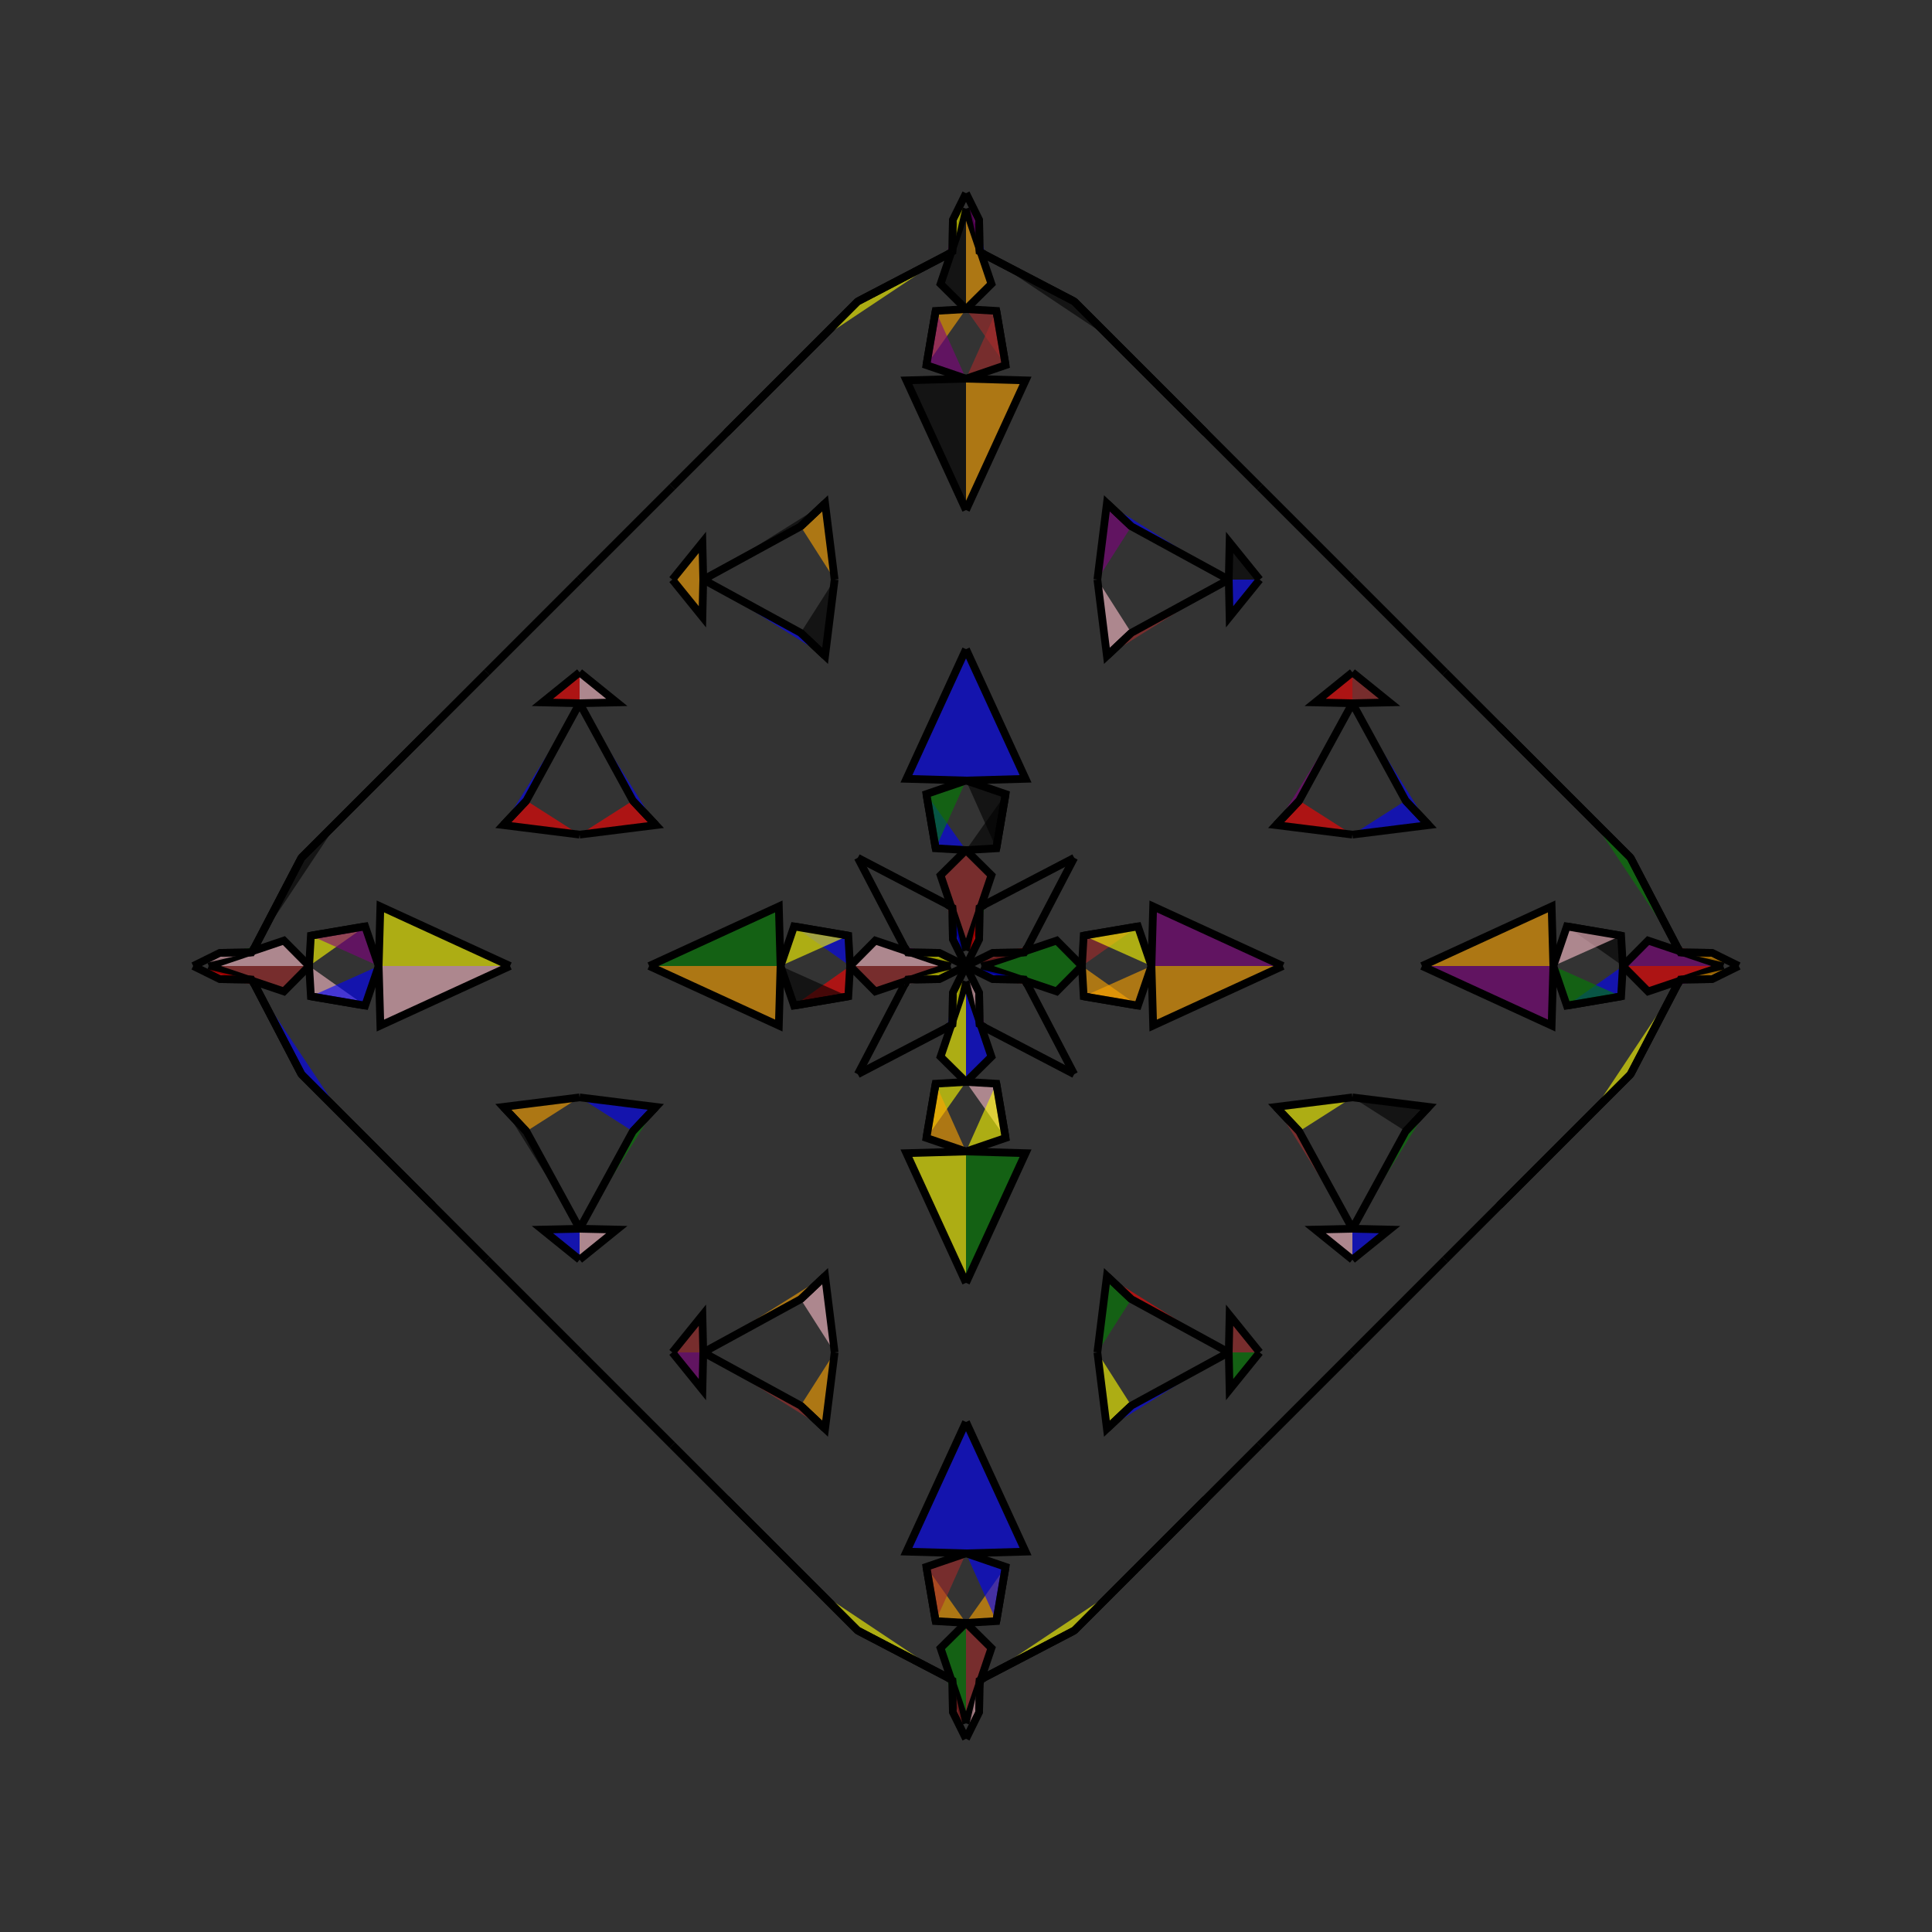 <?xml version="1.0" encoding="UTF-8"?>
<svg xmlns="http://www.w3.org/2000/svg" xmlns:xlink="http://www.w3.org/1999/xlink"
     width="250" height="250" viewBox="-125.0 -125.0 250 250">
<rect x="-125.0" y="-125.0" width="250" height="250" fill="#333333" stroke="none"/>
<defs>
</defs>
<path d="M2.0,-0.0 L11.737,-3.291 L15.0,-0.0" fill="green" fill-opacity="0.6" stroke="black" stroke-width="1" />
<path d="M2.0,-0.0 L11.737,3.291 L15.0,-0.0" fill="green" fill-opacity="0.6" stroke="black" stroke-width="1" />
<path d="M15.0,-0.0 L15.23,-3.927 L22.25,-5.122" fill="brown" fill-opacity="0.6" stroke="black" stroke-width="1" />
<path d="M15.0,-0.0 L15.23,3.927 L22.25,5.122" fill="orange" fill-opacity="0.6" stroke="black" stroke-width="1" />
<path d="M15.23,-3.927 L22.25,-5.122 L24.0,-0.0" fill="yellow" fill-opacity="0.6" stroke="black" stroke-width="1" />
<path d="M15.23,3.927 L22.25,5.122 L24.0,-0.0" fill="orange" fill-opacity="0.6" stroke="black" stroke-width="1" />
<path d="M24.0,-0.0 L24.221,-7.708 L41.0,-0.0" fill="purple" fill-opacity="0.6" stroke="black" stroke-width="1" />
<path d="M24.0,-0.0 L24.221,7.708 L41.0,-0.0" fill="orange" fill-opacity="0.6" stroke="black" stroke-width="1" />
<path d="M50.0,-17.0 L40.129,-18.234 L43.112,-21.395" fill="red" fill-opacity="0.6" stroke="black" stroke-width="1" />
<path d="M50.0,17.0 L40.129,18.234 L43.112,21.395" fill="yellow" fill-opacity="0.6" stroke="black" stroke-width="1" />
<path d="M40.129,-18.234 L43.112,-21.395 L50.0,-34.0" fill="purple" fill-opacity="0.6" stroke="black" stroke-width="1" />
<path d="M40.129,18.234 L43.112,21.395 L50.0,34.0" fill="brown" fill-opacity="0.6" stroke="black" stroke-width="1" />
<path d="M50.0,-34.0 L45.186,-34.109 L50.0,-38.0" fill="red" fill-opacity="0.6" stroke="black" stroke-width="1" />
<path d="M50.0,34.0 L45.186,34.109 L50.0,38.0" fill="pink" fill-opacity="0.6" stroke="black" stroke-width="1" />
<path d="M50.0,50.0 L42.0,58.0 L38.0,62.0" fill="brown" fill-opacity="0.6" stroke="black" stroke-width="1" />
<path d="M50.0,-50.0 L42.0,-58.0 L38.0,-62.0" fill="yellow" fill-opacity="0.6" stroke="black" stroke-width="1" />
<path d="M38.0,62.0 L31.0,69.0 L22.0,78.0" fill="green" fill-opacity="0.6" stroke="black" stroke-width="1" />
<path d="M38.0,-62.0 L31.0,-69.0 L22.0,-78.0" fill="red" fill-opacity="0.6" stroke="black" stroke-width="1" />
<path d="M31.0,69.0 L22.0,78.0 L19.0,81.0" fill="purple" fill-opacity="0.6" stroke="black" stroke-width="1" />
<path d="M31.0,-69.0 L22.0,-78.0 L19.0,-81.0" fill="brown" fill-opacity="0.6" stroke="black" stroke-width="1" />
<path d="M22.0,78.0 L19.0,81.0 L14.0,86.0" fill="orange" fill-opacity="0.6" stroke="black" stroke-width="1" />
<path d="M22.0,-78.0 L19.0,-81.0 L14.0,-86.0" fill="brown" fill-opacity="0.6" stroke="black" stroke-width="1" />
<path d="M19.0,81.0 L14.0,86.0 L2.438,92.034" fill="yellow" fill-opacity="0.6" stroke="black" stroke-width="1" />
<path d="M19.0,-81.0 L14.0,-86.0 L2.438,-92.034" fill="black" fill-opacity="0.6" stroke="black" stroke-width="1" />
<path d="M14.0,-14.0 L7.966,-2.438 L7.546,-1.757" fill="yellow" fill-opacity="0.6" stroke="black" stroke-width="1" />
<path d="M14.0,14.0 L7.966,2.438 L7.546,1.757" fill="yellow" fill-opacity="0.6" stroke="black" stroke-width="1" />
<path d="M7.966,-2.438 L7.546,-1.757 L3.437,-1.697" fill="red" fill-opacity="0.6" stroke="black" stroke-width="1" />
<path d="M7.966,2.438 L7.546,1.757 L3.437,1.697" fill="brown" fill-opacity="0.6" stroke="black" stroke-width="1" />
<path d="M7.546,-1.757 L3.437,-1.697 L0.0,-0.0" fill="brown" fill-opacity="0.6" stroke="black" stroke-width="1" />
<path d="M7.546,1.757 L3.437,1.697 L0.0,-0.0" fill="blue" fill-opacity="0.6" stroke="black" stroke-width="1" />
<path d="M-2.0,-0.0 L-11.737,-3.291 L-15.0,-0.0" fill="pink" fill-opacity="0.6" stroke="black" stroke-width="1" />
<path d="M-2.0,-0.0 L-11.737,3.291 L-15.0,-0.0" fill="brown" fill-opacity="0.6" stroke="black" stroke-width="1" />
<path d="M-15.0,-0.0 L-15.23,-3.927 L-22.25,-5.122" fill="blue" fill-opacity="0.6" stroke="black" stroke-width="1" />
<path d="M-15.0,-0.0 L-15.23,3.927 L-22.25,5.122" fill="red" fill-opacity="0.6" stroke="black" stroke-width="1" />
<path d="M-15.23,-3.927 L-22.25,-5.122 L-24.0,-0.0" fill="yellow" fill-opacity="0.6" stroke="black" stroke-width="1" />
<path d="M-15.23,3.927 L-22.25,5.122 L-24.0,-0.0" fill="black" fill-opacity="0.6" stroke="black" stroke-width="1" />
<path d="M-24.0,-0.0 L-24.221,-7.708 L-41.0,-0.0" fill="green" fill-opacity="0.6" stroke="black" stroke-width="1" />
<path d="M-24.0,-0.0 L-24.221,7.708 L-41.0,-0.0" fill="orange" fill-opacity="0.6" stroke="black" stroke-width="1" />
<path d="M-50.0,-17.0 L-40.129,-18.234 L-43.112,-21.395" fill="red" fill-opacity="0.6" stroke="black" stroke-width="1" />
<path d="M-50.0,17.0 L-40.129,18.234 L-43.112,21.395" fill="blue" fill-opacity="0.6" stroke="black" stroke-width="1" />
<path d="M-40.129,-18.234 L-43.112,-21.395 L-50.0,-34.0" fill="blue" fill-opacity="0.6" stroke="black" stroke-width="1" />
<path d="M-40.129,18.234 L-43.112,21.395 L-50.0,34.0" fill="green" fill-opacity="0.6" stroke="black" stroke-width="1" />
<path d="M-50.0,-34.0 L-45.186,-34.109 L-50.0,-38.0" fill="pink" fill-opacity="0.6" stroke="black" stroke-width="1" />
<path d="M-50.0,34.0 L-45.186,34.109 L-50.0,38.0" fill="pink" fill-opacity="0.6" stroke="black" stroke-width="1" />
<path d="M-50.0,50.0 L-42.0,58.0 L-38.0,62.0" fill="red" fill-opacity="0.6" stroke="black" stroke-width="1" />
<path d="M-50.0,-50.0 L-42.0,-58.0 L-38.0,-62.0" fill="pink" fill-opacity="0.6" stroke="black" stroke-width="1" />
<path d="M-38.0,62.0 L-31.0,69.0 L-22.0,78.0" fill="pink" fill-opacity="0.6" stroke="black" stroke-width="1" />
<path d="M-38.0,-62.0 L-31.0,-69.0 L-22.0,-78.0" fill="pink" fill-opacity="0.6" stroke="black" stroke-width="1" />
<path d="M-31.0,69.0 L-22.0,78.0 L-19.0,81.0" fill="black" fill-opacity="0.6" stroke="black" stroke-width="1" />
<path d="M-31.0,-69.0 L-22.0,-78.0 L-19.0,-81.0" fill="yellow" fill-opacity="0.6" stroke="black" stroke-width="1" />
<path d="M-22.0,78.0 L-19.0,81.0 L-14.0,86.0" fill="green" fill-opacity="0.6" stroke="black" stroke-width="1" />
<path d="M-22.0,-78.0 L-19.0,-81.0 L-14.0,-86.0" fill="black" fill-opacity="0.6" stroke="black" stroke-width="1" />
<path d="M-19.0,81.0 L-14.0,86.0 L-2.438,92.034" fill="yellow" fill-opacity="0.6" stroke="black" stroke-width="1" />
<path d="M-19.0,-81.0 L-14.0,-86.0 L-2.438,-92.034" fill="yellow" fill-opacity="0.6" stroke="black" stroke-width="1" />
<path d="M-14.0,-14.0 L-7.966,-2.438 L-7.546,-1.757" fill="red" fill-opacity="0.6" stroke="black" stroke-width="1" />
<path d="M-14.0,14.0 L-7.966,2.438 L-7.546,1.757" fill="blue" fill-opacity="0.6" stroke="black" stroke-width="1" />
<path d="M-7.966,-2.438 L-7.546,-1.757 L-3.437,-1.697" fill="purple" fill-opacity="0.6" stroke="black" stroke-width="1" />
<path d="M-7.966,2.438 L-7.546,1.757 L-3.437,1.697" fill="pink" fill-opacity="0.6" stroke="black" stroke-width="1" />
<path d="M-7.546,-1.757 L-3.437,-1.697 L0.0,-0.0" fill="yellow" fill-opacity="0.6" stroke="black" stroke-width="1" />
<path d="M-7.546,1.757 L-3.437,1.697 L0.0,-0.0" fill="yellow" fill-opacity="0.6" stroke="black" stroke-width="1" />
<path d="M98.0,-0.0 L88.263,3.291 L85.0,-0.0" fill="red" fill-opacity="0.6" stroke="black" stroke-width="1" />
<path d="M98.0,-0.0 L88.263,-3.291 L85.0,-0.0" fill="purple" fill-opacity="0.6" stroke="black" stroke-width="1" />
<path d="M85.0,-0.0 L84.77,3.927 L77.75,5.122" fill="blue" fill-opacity="0.6" stroke="black" stroke-width="1" />
<path d="M85.0,-0.0 L84.77,-3.927 L77.75,-5.122" fill="black" fill-opacity="0.6" stroke="black" stroke-width="1" />
<path d="M84.77,3.927 L77.75,5.122 L76.0,-0.0" fill="green" fill-opacity="0.6" stroke="black" stroke-width="1" />
<path d="M84.77,-3.927 L77.75,-5.122 L76.0,-0.0" fill="pink" fill-opacity="0.6" stroke="black" stroke-width="1" />
<path d="M76.0,-0.0 L75.779,7.708 L59.0,-0.0" fill="purple" fill-opacity="0.6" stroke="black" stroke-width="1" />
<path d="M76.0,-0.0 L75.779,-7.708 L59.0,-0.0" fill="orange" fill-opacity="0.6" stroke="black" stroke-width="1" />
<path d="M50.0,17.0 L59.871,18.234 L56.888,21.395" fill="black" fill-opacity="0.6" stroke="black" stroke-width="1" />
<path d="M50.0,-17.0 L59.871,-18.234 L56.888,-21.395" fill="blue" fill-opacity="0.6" stroke="black" stroke-width="1" />
<path d="M59.871,18.234 L56.888,21.395 L50.0,34.0" fill="green" fill-opacity="0.6" stroke="black" stroke-width="1" />
<path d="M59.871,-18.234 L56.888,-21.395 L50.0,-34.0" fill="blue" fill-opacity="0.6" stroke="black" stroke-width="1" />
<path d="M50.0,34.0 L54.814,34.109 L50.0,38.0" fill="blue" fill-opacity="0.6" stroke="black" stroke-width="1" />
<path d="M50.0,-34.0 L54.814,-34.109 L50.0,-38.0" fill="brown" fill-opacity="0.6" stroke="black" stroke-width="1" />
<path d="M50.0,50.0 L58.0,42.0 L62.0,38.0" fill="green" fill-opacity="0.6" stroke="black" stroke-width="1" />
<path d="M50.0,-50.0 L58.0,-42.0 L62.0,-38.0" fill="yellow" fill-opacity="0.6" stroke="black" stroke-width="1" />
<path d="M62.0,38.0 L69.0,31.0 L78.0,22.0" fill="pink" fill-opacity="0.6" stroke="black" stroke-width="1" />
<path d="M62.0,-38.0 L69.0,-31.0 L78.0,-22.0" fill="purple" fill-opacity="0.6" stroke="black" stroke-width="1" />
<path d="M69.0,31.0 L78.0,22.0 L81.0,19.0" fill="purple" fill-opacity="0.6" stroke="black" stroke-width="1" />
<path d="M69.0,-31.0 L78.0,-22.0 L81.0,-19.0" fill="purple" fill-opacity="0.6" stroke="black" stroke-width="1" />
<path d="M78.0,22.0 L81.0,19.0 L86.0,14.0" fill="black" fill-opacity="0.6" stroke="black" stroke-width="1" />
<path d="M78.0,-22.0 L81.0,-19.0 L86.0,-14.0" fill="red" fill-opacity="0.6" stroke="black" stroke-width="1" />
<path d="M81.0,19.0 L86.0,14.0 L92.034,2.438" fill="yellow" fill-opacity="0.6" stroke="black" stroke-width="1" />
<path d="M81.0,-19.0 L86.0,-14.0 L92.034,-2.438" fill="green" fill-opacity="0.6" stroke="black" stroke-width="1" />
<path d="M86.0,14.0 L92.034,2.438 L92.454,1.757" fill="black" fill-opacity="0.6" stroke="black" stroke-width="1" />
<path d="M86.0,-14.0 L92.034,-2.438 L92.454,-1.757" fill="orange" fill-opacity="0.6" stroke="black" stroke-width="1" />
<path d="M92.034,2.438 L92.454,1.757 L96.563,1.697" fill="purple" fill-opacity="0.6" stroke="black" stroke-width="1" />
<path d="M92.034,-2.438 L92.454,-1.757 L96.563,-1.697" fill="brown" fill-opacity="0.6" stroke="black" stroke-width="1" />
<path d="M92.454,1.757 L96.563,1.697 L100.0,-0.0" fill="orange" fill-opacity="0.6" stroke="black" stroke-width="1" />
<path d="M92.454,-1.757 L96.563,-1.697 L100.0,-0.0" fill="orange" fill-opacity="0.6" stroke="black" stroke-width="1" />
<path d="M0.0,-2.0 L3.291,-11.737 L0.0,-15.0" fill="brown" fill-opacity="0.6" stroke="black" stroke-width="1" />
<path d="M0.0,2.0 L3.291,11.737 L0.0,15.0" fill="blue" fill-opacity="0.6" stroke="black" stroke-width="1" />
<path d="M0.0,98.0 L3.291,88.263 L0.0,85.0" fill="brown" fill-opacity="0.6" stroke="black" stroke-width="1" />
<path d="M0.0,-98.0 L3.291,-88.263 L0.0,-85.0" fill="orange" fill-opacity="0.6" stroke="black" stroke-width="1" />
<path d="M0.0,-15.0 L3.927,-15.23 L5.122,-22.25" fill="black" fill-opacity="0.6" stroke="black" stroke-width="1" />
<path d="M0.0,15.0 L3.927,15.23 L5.122,22.25" fill="pink" fill-opacity="0.6" stroke="black" stroke-width="1" />
<path d="M0.0,85.0 L3.927,84.77 L5.122,77.75" fill="orange" fill-opacity="0.6" stroke="black" stroke-width="1" />
<path d="M0.0,-85.0 L3.927,-84.77 L5.122,-77.75" fill="brown" fill-opacity="0.6" stroke="black" stroke-width="1" />
<path d="M3.927,-15.23 L5.122,-22.25 L0.0,-24.0" fill="black" fill-opacity="0.6" stroke="black" stroke-width="1" />
<path d="M3.927,15.23 L5.122,22.25 L0.0,24.0" fill="yellow" fill-opacity="0.6" stroke="black" stroke-width="1" />
<path d="M3.927,84.77 L5.122,77.75 L0.0,76.0" fill="blue" fill-opacity="0.6" stroke="black" stroke-width="1" />
<path d="M3.927,-84.77 L5.122,-77.75 L0.0,-76.0" fill="brown" fill-opacity="0.6" stroke="black" stroke-width="1" />
<path d="M0.0,-24.0 L7.708,-24.221 L0.0,-41.0" fill="blue" fill-opacity="0.6" stroke="black" stroke-width="1" />
<path d="M0.0,24.0 L7.708,24.221 L0.0,41.0" fill="green" fill-opacity="0.6" stroke="black" stroke-width="1" />
<path d="M0.0,76.0 L7.708,75.779 L0.0,59.0" fill="blue" fill-opacity="0.6" stroke="black" stroke-width="1" />
<path d="M0.0,-76.0 L7.708,-75.779 L0.0,-59.0" fill="orange" fill-opacity="0.6" stroke="black" stroke-width="1" />
<path d="M17.0,-50.0 L18.234,-40.129 L21.395,-43.112" fill="pink" fill-opacity="0.6" stroke="black" stroke-width="1" />
<path d="M17.0,50.0 L18.234,40.129 L21.395,43.112" fill="green" fill-opacity="0.6" stroke="black" stroke-width="1" />
<path d="M17.0,50.0 L18.234,59.871 L21.395,56.888" fill="yellow" fill-opacity="0.6" stroke="black" stroke-width="1" />
<path d="M17.0,-50.0 L18.234,-59.871 L21.395,-56.888" fill="purple" fill-opacity="0.6" stroke="black" stroke-width="1" />
<path d="M18.234,-40.129 L21.395,-43.112 L34.0,-50.0" fill="brown" fill-opacity="0.6" stroke="black" stroke-width="1" />
<path d="M18.234,40.129 L21.395,43.112 L34.0,50.0" fill="red" fill-opacity="0.6" stroke="black" stroke-width="1" />
<path d="M18.234,59.871 L21.395,56.888 L34.0,50.0" fill="blue" fill-opacity="0.6" stroke="black" stroke-width="1" />
<path d="M18.234,-59.871 L21.395,-56.888 L34.0,-50.0" fill="blue" fill-opacity="0.6" stroke="black" stroke-width="1" />
<path d="M34.0,-50.0 L34.109,-45.186 L38.0,-50.0" fill="blue" fill-opacity="0.6" stroke="black" stroke-width="1" />
<path d="M34.0,50.0 L34.109,45.186 L38.0,50.0" fill="brown" fill-opacity="0.6" stroke="black" stroke-width="1" />
<path d="M34.0,50.0 L34.109,54.814 L38.0,50.0" fill="green" fill-opacity="0.6" stroke="black" stroke-width="1" />
<path d="M34.0,-50.0 L34.109,-54.814 L38.0,-50.0" fill="black" fill-opacity="0.6" stroke="black" stroke-width="1" />
<path d="M14.0,-14.0 L2.438,-7.966 L1.757,-7.546" fill="orange" fill-opacity="0.6" stroke="black" stroke-width="1" />
<path d="M14.0,14.0 L2.438,7.966 L1.757,7.546" fill="yellow" fill-opacity="0.6" stroke="black" stroke-width="1" />
<path d="M14.0,86.0 L2.438,92.034 L1.757,92.454" fill="purple" fill-opacity="0.6" stroke="black" stroke-width="1" />
<path d="M14.0,-86.0 L2.438,-92.034 L1.757,-92.454" fill="yellow" fill-opacity="0.6" stroke="black" stroke-width="1" />
<path d="M2.438,-7.966 L1.757,-7.546 L1.697,-3.437" fill="green" fill-opacity="0.6" stroke="black" stroke-width="1" />
<path d="M2.438,7.966 L1.757,7.546 L1.697,3.437" fill="purple" fill-opacity="0.6" stroke="black" stroke-width="1" />
<path d="M2.438,92.034 L1.757,92.454 L1.697,96.563" fill="black" fill-opacity="0.6" stroke="black" stroke-width="1" />
<path d="M2.438,-92.034 L1.757,-92.454 L1.697,-96.563" fill="blue" fill-opacity="0.6" stroke="black" stroke-width="1" />
<path d="M1.757,-7.546 L1.697,-3.437 L0.0,-0.0" fill="red" fill-opacity="0.6" stroke="black" stroke-width="1" />
<path d="M1.757,7.546 L1.697,3.437 L0.0,-0.0" fill="pink" fill-opacity="0.6" stroke="black" stroke-width="1" />
<path d="M1.757,92.454 L1.697,96.563 L0.0,100.0" fill="pink" fill-opacity="0.6" stroke="black" stroke-width="1" />
<path d="M1.757,-92.454 L1.697,-96.563 L0.0,-100.0" fill="purple" fill-opacity="0.6" stroke="black" stroke-width="1" />
<path d="M0.0,98.0 L-3.291,88.263 L0.0,85.0" fill="green" fill-opacity="0.6" stroke="black" stroke-width="1" />
<path d="M0.0,-2.0 L-3.291,-11.737 L0.0,-15.0" fill="brown" fill-opacity="0.6" stroke="black" stroke-width="1" />
<path d="M0.0,2.0 L-3.291,11.737 L0.0,15.0" fill="yellow" fill-opacity="0.6" stroke="black" stroke-width="1" />
<path d="M0.0,-98.0 L-3.291,-88.263 L0.0,-85.0" fill="black" fill-opacity="0.6" stroke="black" stroke-width="1" />
<path d="M0.0,85.0 L-3.927,84.77 L-5.122,77.75" fill="orange" fill-opacity="0.6" stroke="black" stroke-width="1" />
<path d="M0.0,-15.0 L-3.927,-15.23 L-5.122,-22.25" fill="blue" fill-opacity="0.6" stroke="black" stroke-width="1" />
<path d="M0.0,15.0 L-3.927,15.23 L-5.122,22.25" fill="yellow" fill-opacity="0.6" stroke="black" stroke-width="1" />
<path d="M0.0,-85.0 L-3.927,-84.77 L-5.122,-77.75" fill="orange" fill-opacity="0.6" stroke="black" stroke-width="1" />
<path d="M-3.927,84.77 L-5.122,77.75 L0.0,76.0" fill="brown" fill-opacity="0.6" stroke="black" stroke-width="1" />
<path d="M-3.927,-15.23 L-5.122,-22.25 L0.0,-24.0" fill="green" fill-opacity="0.6" stroke="black" stroke-width="1" />
<path d="M-3.927,15.23 L-5.122,22.25 L0.0,24.0" fill="orange" fill-opacity="0.6" stroke="black" stroke-width="1" />
<path d="M-3.927,-84.77 L-5.122,-77.75 L0.0,-76.0" fill="purple" fill-opacity="0.6" stroke="black" stroke-width="1" />
<path d="M0.0,76.0 L-7.708,75.779 L0.0,59.0" fill="blue" fill-opacity="0.6" stroke="black" stroke-width="1" />
<path d="M0.0,-24.0 L-7.708,-24.221 L0.0,-41.0" fill="blue" fill-opacity="0.6" stroke="black" stroke-width="1" />
<path d="M0.0,24.0 L-7.708,24.221 L0.0,41.0" fill="yellow" fill-opacity="0.6" stroke="black" stroke-width="1" />
<path d="M0.0,-76.0 L-7.708,-75.779 L0.0,-59.0" fill="black" fill-opacity="0.6" stroke="black" stroke-width="1" />
<path d="M-17.0,50.0 L-18.234,59.871 L-21.395,56.888" fill="orange" fill-opacity="0.6" stroke="black" stroke-width="1" />
<path d="M-17.0,-50.0 L-18.234,-40.129 L-21.395,-43.112" fill="black" fill-opacity="0.6" stroke="black" stroke-width="1" />
<path d="M-17.0,50.0 L-18.234,40.129 L-21.395,43.112" fill="pink" fill-opacity="0.6" stroke="black" stroke-width="1" />
<path d="M-17.0,-50.0 L-18.234,-59.871 L-21.395,-56.888" fill="orange" fill-opacity="0.6" stroke="black" stroke-width="1" />
<path d="M-18.234,59.871 L-21.395,56.888 L-34.0,50.0" fill="brown" fill-opacity="0.6" stroke="black" stroke-width="1" />
<path d="M-18.234,-40.129 L-21.395,-43.112 L-34.0,-50.0" fill="blue" fill-opacity="0.6" stroke="black" stroke-width="1" />
<path d="M-18.234,40.129 L-21.395,43.112 L-34.0,50.0" fill="orange" fill-opacity="0.6" stroke="black" stroke-width="1" />
<path d="M-18.234,-59.871 L-21.395,-56.888 L-34.0,-50.0" fill="black" fill-opacity="0.6" stroke="black" stroke-width="1" />
<path d="M-34.0,50.0 L-34.109,54.814 L-38.0,50.0" fill="purple" fill-opacity="0.6" stroke="black" stroke-width="1" />
<path d="M-34.0,-50.0 L-34.109,-45.186 L-38.0,-50.0" fill="orange" fill-opacity="0.6" stroke="black" stroke-width="1" />
<path d="M-34.0,50.0 L-34.109,45.186 L-38.0,50.0" fill="brown" fill-opacity="0.6" stroke="black" stroke-width="1" />
<path d="M-34.0,-50.0 L-34.109,-54.814 L-38.0,-50.0" fill="orange" fill-opacity="0.6" stroke="black" stroke-width="1" />
<path d="M-14.0,86.0 L-2.438,92.034 L-1.757,92.454" fill="purple" fill-opacity="0.6" stroke="black" stroke-width="1" />
<path d="M-14.0,-14.0 L-2.438,-7.966 L-1.757,-7.546" fill="black" fill-opacity="0.6" stroke="black" stroke-width="1" />
<path d="M-14.0,14.0 L-2.438,7.966 L-1.757,7.546" fill="purple" fill-opacity="0.6" stroke="black" stroke-width="1" />
<path d="M-14.0,-86.0 L-2.438,-92.034 L-1.757,-92.454" fill="yellow" fill-opacity="0.6" stroke="black" stroke-width="1" />
<path d="M-2.438,92.034 L-1.757,92.454 L-1.697,96.563" fill="green" fill-opacity="0.6" stroke="black" stroke-width="1" />
<path d="M-2.438,-7.966 L-1.757,-7.546 L-1.697,-3.437" fill="brown" fill-opacity="0.6" stroke="black" stroke-width="1" />
<path d="M-2.438,7.966 L-1.757,7.546 L-1.697,3.437" fill="blue" fill-opacity="0.6" stroke="black" stroke-width="1" />
<path d="M-2.438,-92.034 L-1.757,-92.454 L-1.697,-96.563" fill="purple" fill-opacity="0.6" stroke="black" stroke-width="1" />
<path d="M-1.757,92.454 L-1.697,96.563 L0.0,100.0" fill="brown" fill-opacity="0.6" stroke="black" stroke-width="1" />
<path d="M-1.757,-7.546 L-1.697,-3.437 L0.0,-0.0" fill="blue" fill-opacity="0.6" stroke="black" stroke-width="1" />
<path d="M-1.757,7.546 L-1.697,3.437 L0.0,-0.0" fill="yellow" fill-opacity="0.6" stroke="black" stroke-width="1" />
<path d="M-1.757,-92.454 L-1.697,-96.563 L0.0,-100.0" fill="yellow" fill-opacity="0.6" stroke="black" stroke-width="1" />
<path d="M-98.0,-0.0 L-88.263,-3.291 L-85.0,-0.0" fill="pink" fill-opacity="0.6" stroke="black" stroke-width="1" />
<path d="M-98.0,-0.0 L-88.263,3.291 L-85.0,-0.0" fill="brown" fill-opacity="0.6" stroke="black" stroke-width="1" />
<path d="M-85.0,-0.0 L-84.77,-3.927 L-77.75,-5.122" fill="yellow" fill-opacity="0.6" stroke="black" stroke-width="1" />
<path d="M-85.0,-0.0 L-84.77,3.927 L-77.75,5.122" fill="pink" fill-opacity="0.6" stroke="black" stroke-width="1" />
<path d="M-84.77,-3.927 L-77.75,-5.122 L-76.0,-0.0" fill="purple" fill-opacity="0.6" stroke="black" stroke-width="1" />
<path d="M-84.77,3.927 L-77.75,5.122 L-76.0,-0.0" fill="blue" fill-opacity="0.6" stroke="black" stroke-width="1" />
<path d="M-76.0,-0.0 L-75.779,-7.708 L-59.0,-0.0" fill="yellow" fill-opacity="0.6" stroke="black" stroke-width="1" />
<path d="M-76.0,-0.0 L-75.779,7.708 L-59.0,-0.0" fill="pink" fill-opacity="0.6" stroke="black" stroke-width="1" />
<path d="M-50.0,-17.0 L-59.871,-18.234 L-56.888,-21.395" fill="red" fill-opacity="0.6" stroke="black" stroke-width="1" />
<path d="M-50.0,17.0 L-59.871,18.234 L-56.888,21.395" fill="orange" fill-opacity="0.6" stroke="black" stroke-width="1" />
<path d="M-59.871,-18.234 L-56.888,-21.395 L-50.0,-34.0" fill="blue" fill-opacity="0.6" stroke="black" stroke-width="1" />
<path d="M-59.871,18.234 L-56.888,21.395 L-50.0,34.0" fill="black" fill-opacity="0.6" stroke="black" stroke-width="1" />
<path d="M-50.0,-34.0 L-54.814,-34.109 L-50.0,-38.0" fill="red" fill-opacity="0.6" stroke="black" stroke-width="1" />
<path d="M-50.0,34.0 L-54.814,34.109 L-50.0,38.0" fill="blue" fill-opacity="0.6" stroke="black" stroke-width="1" />
<path d="M-50.0,-50.0 L-58.0,-42.0 L-62.0,-38.0" fill="pink" fill-opacity="0.6" stroke="black" stroke-width="1" />
<path d="M-50.0,50.0 L-58.0,42.0 L-62.0,38.0" fill="black" fill-opacity="0.6" stroke="black" stroke-width="1" />
<path d="M-62.0,-38.0 L-69.0,-31.0 L-78.0,-22.0" fill="black" fill-opacity="0.6" stroke="black" stroke-width="1" />
<path d="M-62.0,38.0 L-69.0,31.0 L-78.0,22.0" fill="purple" fill-opacity="0.6" stroke="black" stroke-width="1" />
<path d="M-69.0,-31.0 L-78.0,-22.0 L-81.0,-19.0" fill="black" fill-opacity="0.6" stroke="black" stroke-width="1" />
<path d="M-69.0,31.0 L-78.0,22.0 L-81.0,19.0" fill="pink" fill-opacity="0.6" stroke="black" stroke-width="1" />
<path d="M-78.0,-22.0 L-81.0,-19.0 L-86.0,-14.0" fill="orange" fill-opacity="0.6" stroke="black" stroke-width="1" />
<path d="M-78.0,22.0 L-81.0,19.0 L-86.0,14.0" fill="green" fill-opacity="0.6" stroke="black" stroke-width="1" />
<path d="M-81.0,-19.0 L-86.0,-14.0 L-92.034,-2.438" fill="black" fill-opacity="0.6" stroke="black" stroke-width="1" />
<path d="M-81.0,19.0 L-86.0,14.0 L-92.034,2.438" fill="blue" fill-opacity="0.6" stroke="black" stroke-width="1" />
<path d="M-86.0,-14.0 L-92.034,-2.438 L-92.454,-1.757" fill="orange" fill-opacity="0.6" stroke="black" stroke-width="1" />
<path d="M-86.0,14.0 L-92.034,2.438 L-92.454,1.757" fill="purple" fill-opacity="0.6" stroke="black" stroke-width="1" />
<path d="M-92.034,-2.438 L-92.454,-1.757 L-96.563,-1.697" fill="green" fill-opacity="0.6" stroke="black" stroke-width="1" />
<path d="M-92.034,2.438 L-92.454,1.757 L-96.563,1.697" fill="brown" fill-opacity="0.6" stroke="black" stroke-width="1" />
<path d="M-92.454,-1.757 L-96.563,-1.697 L-100.0,-0.0" fill="pink" fill-opacity="0.6" stroke="black" stroke-width="1" />
<path d="M-92.454,1.757 L-96.563,1.697 L-100.0,-0.0" fill="red" fill-opacity="0.6" stroke="black" stroke-width="1" />
</svg>